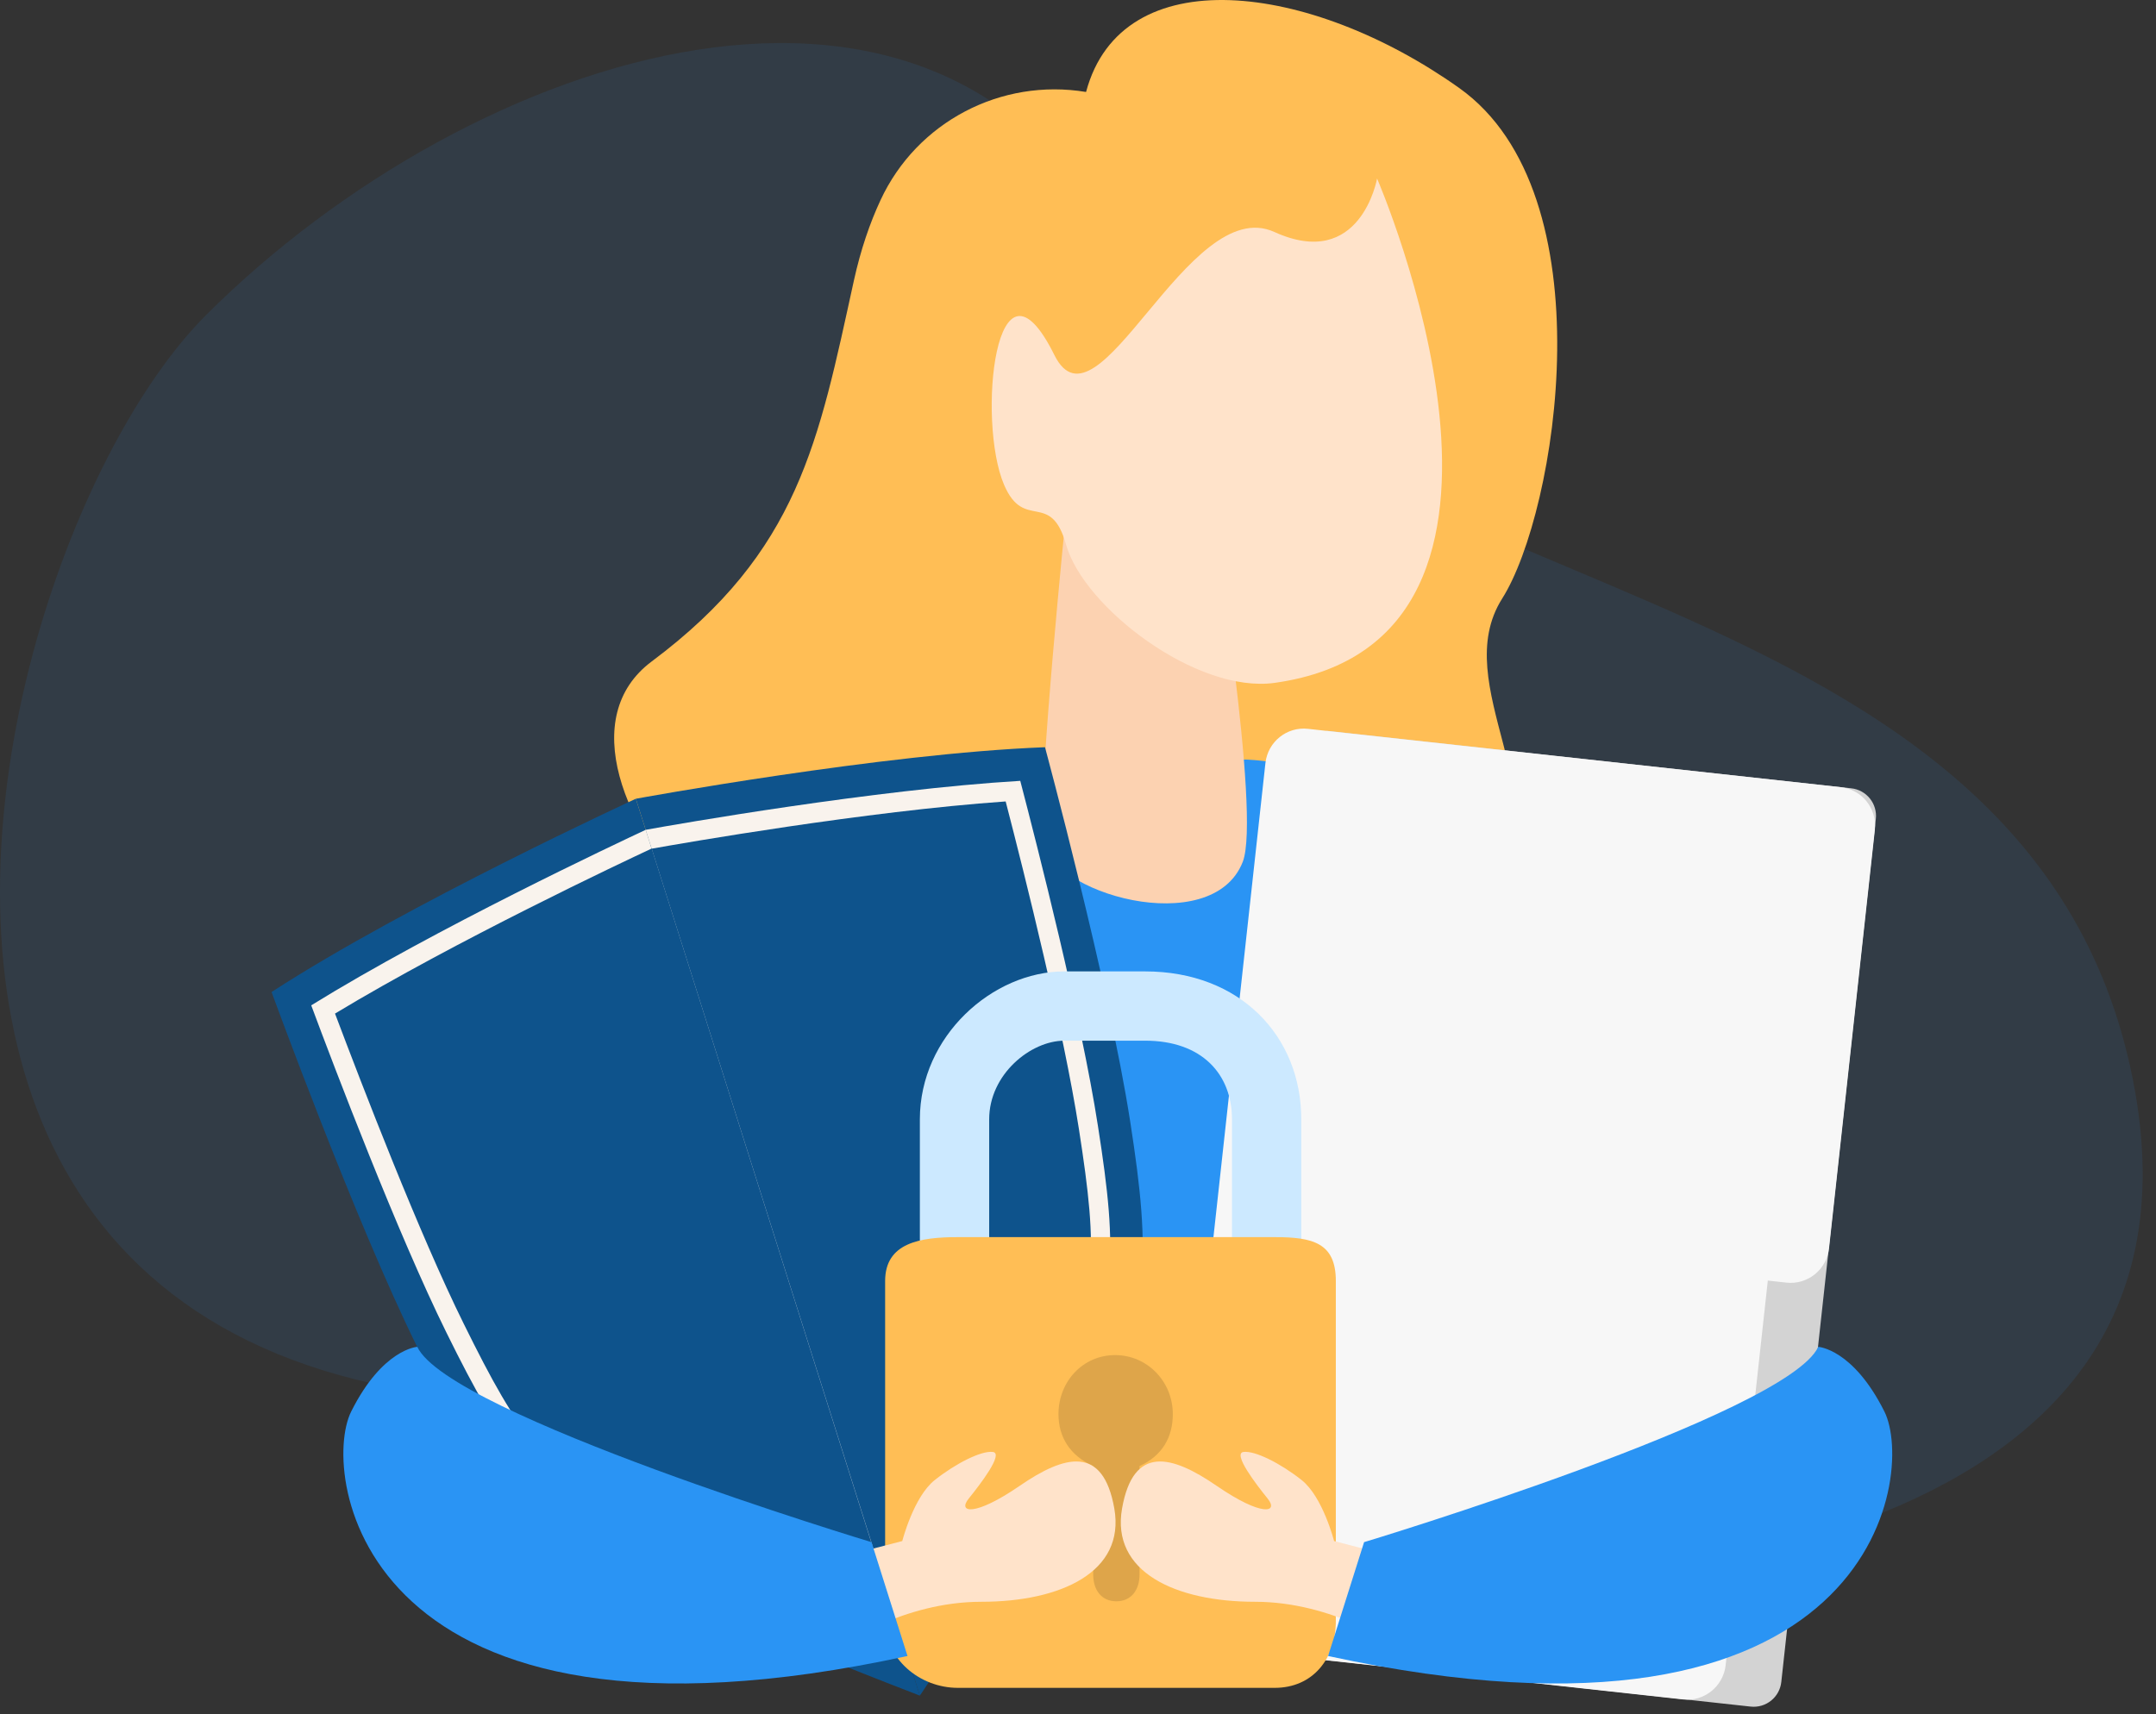 <svg width="127" height="101" viewBox="0 0 127 101" fill="none" xmlns="http://www.w3.org/2000/svg">
<rect x="0" y="0" width="127" height="101" fill="#333333" stroke="none"/>
<g id="Group 126">
<path id="Vector" opacity="0.1" d="M87.712 94.051C90.337 92.809 132.15 93.397 125.499 62.944C118.847 32.49 76.362 36.115 66.012 14.947C55.661 -6.212 27.852 2.859 12.13 18.572C-3.844 34.545 -19.314 106.849 72.56 74.256C108.31 61.571 85.947 92.939 85.947 92.939" fill="#2A94F4"/>
<path id="Vector_2" d="M63.975 5.419C58.968 4.587 54.008 7.184 51.869 11.79C51.243 13.135 50.701 14.704 50.3 16.526C48.216 26.017 47.067 32.49 38.389 38.973C29.711 45.456 48.711 65.559 58.417 57.236C68.123 48.913 84.546 59.375 88.254 53.219C91.953 47.063 85.265 40.356 88.488 35.265C91.71 30.174 94.746 11.435 85.956 5.185C77.156 -1.064 66.077 -2.447 63.975 5.419Z" fill="#FFBE55"/>
<path id="Vector_3" d="M61.388 44.756C61.388 44.756 40.351 42.85 44.517 92.809H90.337C90.337 92.809 94.671 45.793 73.457 44.756H61.388Z" fill="#2A94F4"/>
<path id="Vector_4" d="M62.798 30.239C62.798 30.239 61.182 46.148 61.407 49.389C61.631 52.631 71.402 55.405 73.205 50.781C74.298 47.979 71.402 30.248 71.402 30.248H62.798V30.239Z" fill="#FCD2B1"/>
<path id="Vector_5" d="M81.117 10.519C81.117 10.519 92.915 37.731 75.092 40.234C70.486 40.879 63.835 35.788 62.798 32.089C61.883 28.847 60.332 31.332 59.146 28.567C57.529 24.793 58.641 13.919 62.107 20.916C64.657 26.063 69.972 11.35 75.064 13.667C80.155 15.984 81.117 10.519 81.117 10.519Z" fill="#FFE3CA"/>
<path id="Vector_6" d="M54.185 99.908L37.455 47.063C37.455 47.063 24.049 53.229 15.997 58.45C15.997 58.45 20.92 71.958 24.573 79.357C28.225 86.755 30.112 89.147 36.175 92.248C42.247 95.35 54.185 99.908 54.185 99.908Z" fill="#0E538C"/>
<path id="Vector_7" d="M54.185 99.908L37.455 47.063C37.455 47.063 51.962 44.392 61.556 44.027C61.556 44.027 65.302 57.909 66.572 66.064C67.843 74.21 67.674 77.255 64.498 83.29C61.331 89.305 54.185 99.908 54.185 99.908Z" fill="#0E538C"/>
<path id="Vector_8" d="M18.333 59.235C19.697 62.906 23.424 72.696 26.292 78.507C29.739 85.494 31.374 87.633 37.053 90.548C41.733 92.939 50.113 96.274 53.448 97.573L38.034 48.894C36.381 49.669 25.657 54.705 18.333 59.235Z" fill="#F9F3ED"/>
<path id="Vector_9" d="M62.808 82.393C65.778 76.741 65.881 74.051 64.676 66.353C63.686 59.954 61.089 49.8 60.099 46.008C51.495 46.521 39.828 48.567 38.034 48.894L53.448 97.573C55.428 94.593 60.36 87.045 62.808 82.393Z" fill="#F9F3ED"/>
<path id="Vector_10" d="M19.734 59.721C21.35 64.009 24.685 72.677 27.319 78.002C30.626 84.7 32.074 86.709 37.576 89.53C41.845 91.716 49.244 94.695 52.999 96.171L38.389 49.996C36.707 50.781 26.833 55.433 19.734 59.721Z" fill="#0E538C"/>
<path id="Vector_11" d="M61.798 81.86C64.676 76.386 64.704 73.92 63.555 66.531C62.639 60.664 60.388 51.65 59.239 47.222C50.962 47.801 40.22 49.679 38.389 50.006L53.008 96.171C55.222 92.799 59.566 86.101 61.798 81.86Z" fill="#0E538C"/>
<path id="Vector_12" d="M73.85 97.349L103.117 100.553C104.023 100.655 104.835 100.002 104.929 99.095L110.496 48.259C110.599 47.353 109.945 46.54 109.039 46.447L78.137 43.056L72.383 95.527C72.29 96.433 72.943 97.246 73.85 97.349Z" fill="#D3D3D3"/>
<path id="Vector_13" d="M108.422 46.381L107.329 46.26L78.146 43.065L77.053 42.944C75.802 42.803 74.68 43.709 74.54 44.961L69.104 94.546C68.963 95.798 69.87 96.919 71.121 97.059L99.137 100.132C100.388 100.272 101.509 99.366 101.65 98.115L104.134 75.452L105.227 75.573C106.479 75.713 107.6 74.807 107.74 73.556L110.44 48.894C110.571 47.633 109.674 46.512 108.422 46.381Z" fill="#F7F7F7"/>
<path id="Vector_14" d="M58.268 74.256V65.952C58.268 63.299 60.715 61.318 62.696 61.318H67.46C70.795 61.318 72.57 63.289 72.57 65.952V74.256H76.652V65.952C76.652 61.047 73.046 57.236 67.46 57.236H62.696C58.473 57.236 54.185 61.047 54.185 65.952V74.256H58.268Z" fill="#CCE9FF"/>
<path id="Vector_15" d="M78.688 95.499C78.688 97.75 77.324 99.45 75.082 99.45H56.427C54.176 99.45 52.139 97.75 52.139 95.499V75.48C52.139 73.229 54.185 72.892 56.427 72.892H75.082C77.333 72.892 78.688 73.229 78.688 75.48V95.499Z" fill="#FFBE55"/>
<path id="Vector_16" d="M69.085 83.318C69.085 81.412 67.591 79.843 65.685 79.843C63.779 79.843 62.35 81.412 62.35 83.318C62.35 84.681 63.032 85.765 64.396 86.382V92.781C64.396 93.668 64.872 94.35 65.76 94.35C66.647 94.35 67.124 93.668 67.124 92.781V86.382C68.478 85.765 69.085 84.672 69.085 83.318Z" fill="#FFBE55"/>
<path id="Vector_17" opacity="0.13" d="M69.085 83.318C69.085 81.412 67.591 79.843 65.685 79.843C63.779 79.843 62.35 81.412 62.35 83.318C62.35 84.681 63.032 85.765 64.396 86.382V92.781C64.396 93.668 64.872 94.35 65.76 94.35C66.647 94.35 67.124 93.668 67.124 92.781V86.382C68.478 85.765 69.085 84.672 69.085 83.318Z" fill="black"/>
<path id="Vector_18" d="M47.675 92.22L53.149 90.8C53.149 90.8 53.812 88.194 55.064 87.204C56.315 86.213 57.81 85.466 58.483 85.55C59.146 85.634 57.735 87.465 57.063 88.297C56.39 89.128 57.399 89.38 60.061 87.549C62.724 85.718 64.975 85.13 65.638 88.876C66.302 92.631 62.471 94.378 57.81 94.378C53.149 94.378 49.487 97.003 49.487 97.003C49.487 97.003 42.537 96.386 47.675 92.22Z" fill="#FFE3CA"/>
<path id="Vector_19" d="M24.582 79.357C24.582 79.357 22.537 79.469 20.687 83.168C18.837 86.867 21.201 104.57 53.457 97.573L51.336 90.865C51.327 90.865 26.423 83.336 24.582 79.357Z" fill="#2A94F4"/>
<path id="Vector_20" d="M84.059 92.22L78.585 90.8C78.585 90.8 77.922 88.194 76.67 87.204C75.418 86.213 73.924 85.466 73.251 85.55C72.588 85.634 73.998 87.465 74.671 88.297C75.344 89.128 74.335 89.38 71.672 87.549C69.01 85.718 66.759 85.13 66.096 88.876C65.432 92.631 69.262 94.378 73.924 94.378C78.585 94.378 82.247 97.003 82.247 97.003C82.247 97.003 89.197 96.386 84.059 92.22Z" fill="#FFE3CA"/>
<path id="Vector_21" d="M107.106 79.357C107.106 79.357 109.151 79.469 111.001 83.168C112.851 86.867 110.487 104.57 78.231 97.573L80.352 90.865C80.361 90.865 105.256 83.336 107.106 79.357Z" fill="#2A94F4"/>
</g>
</svg>
